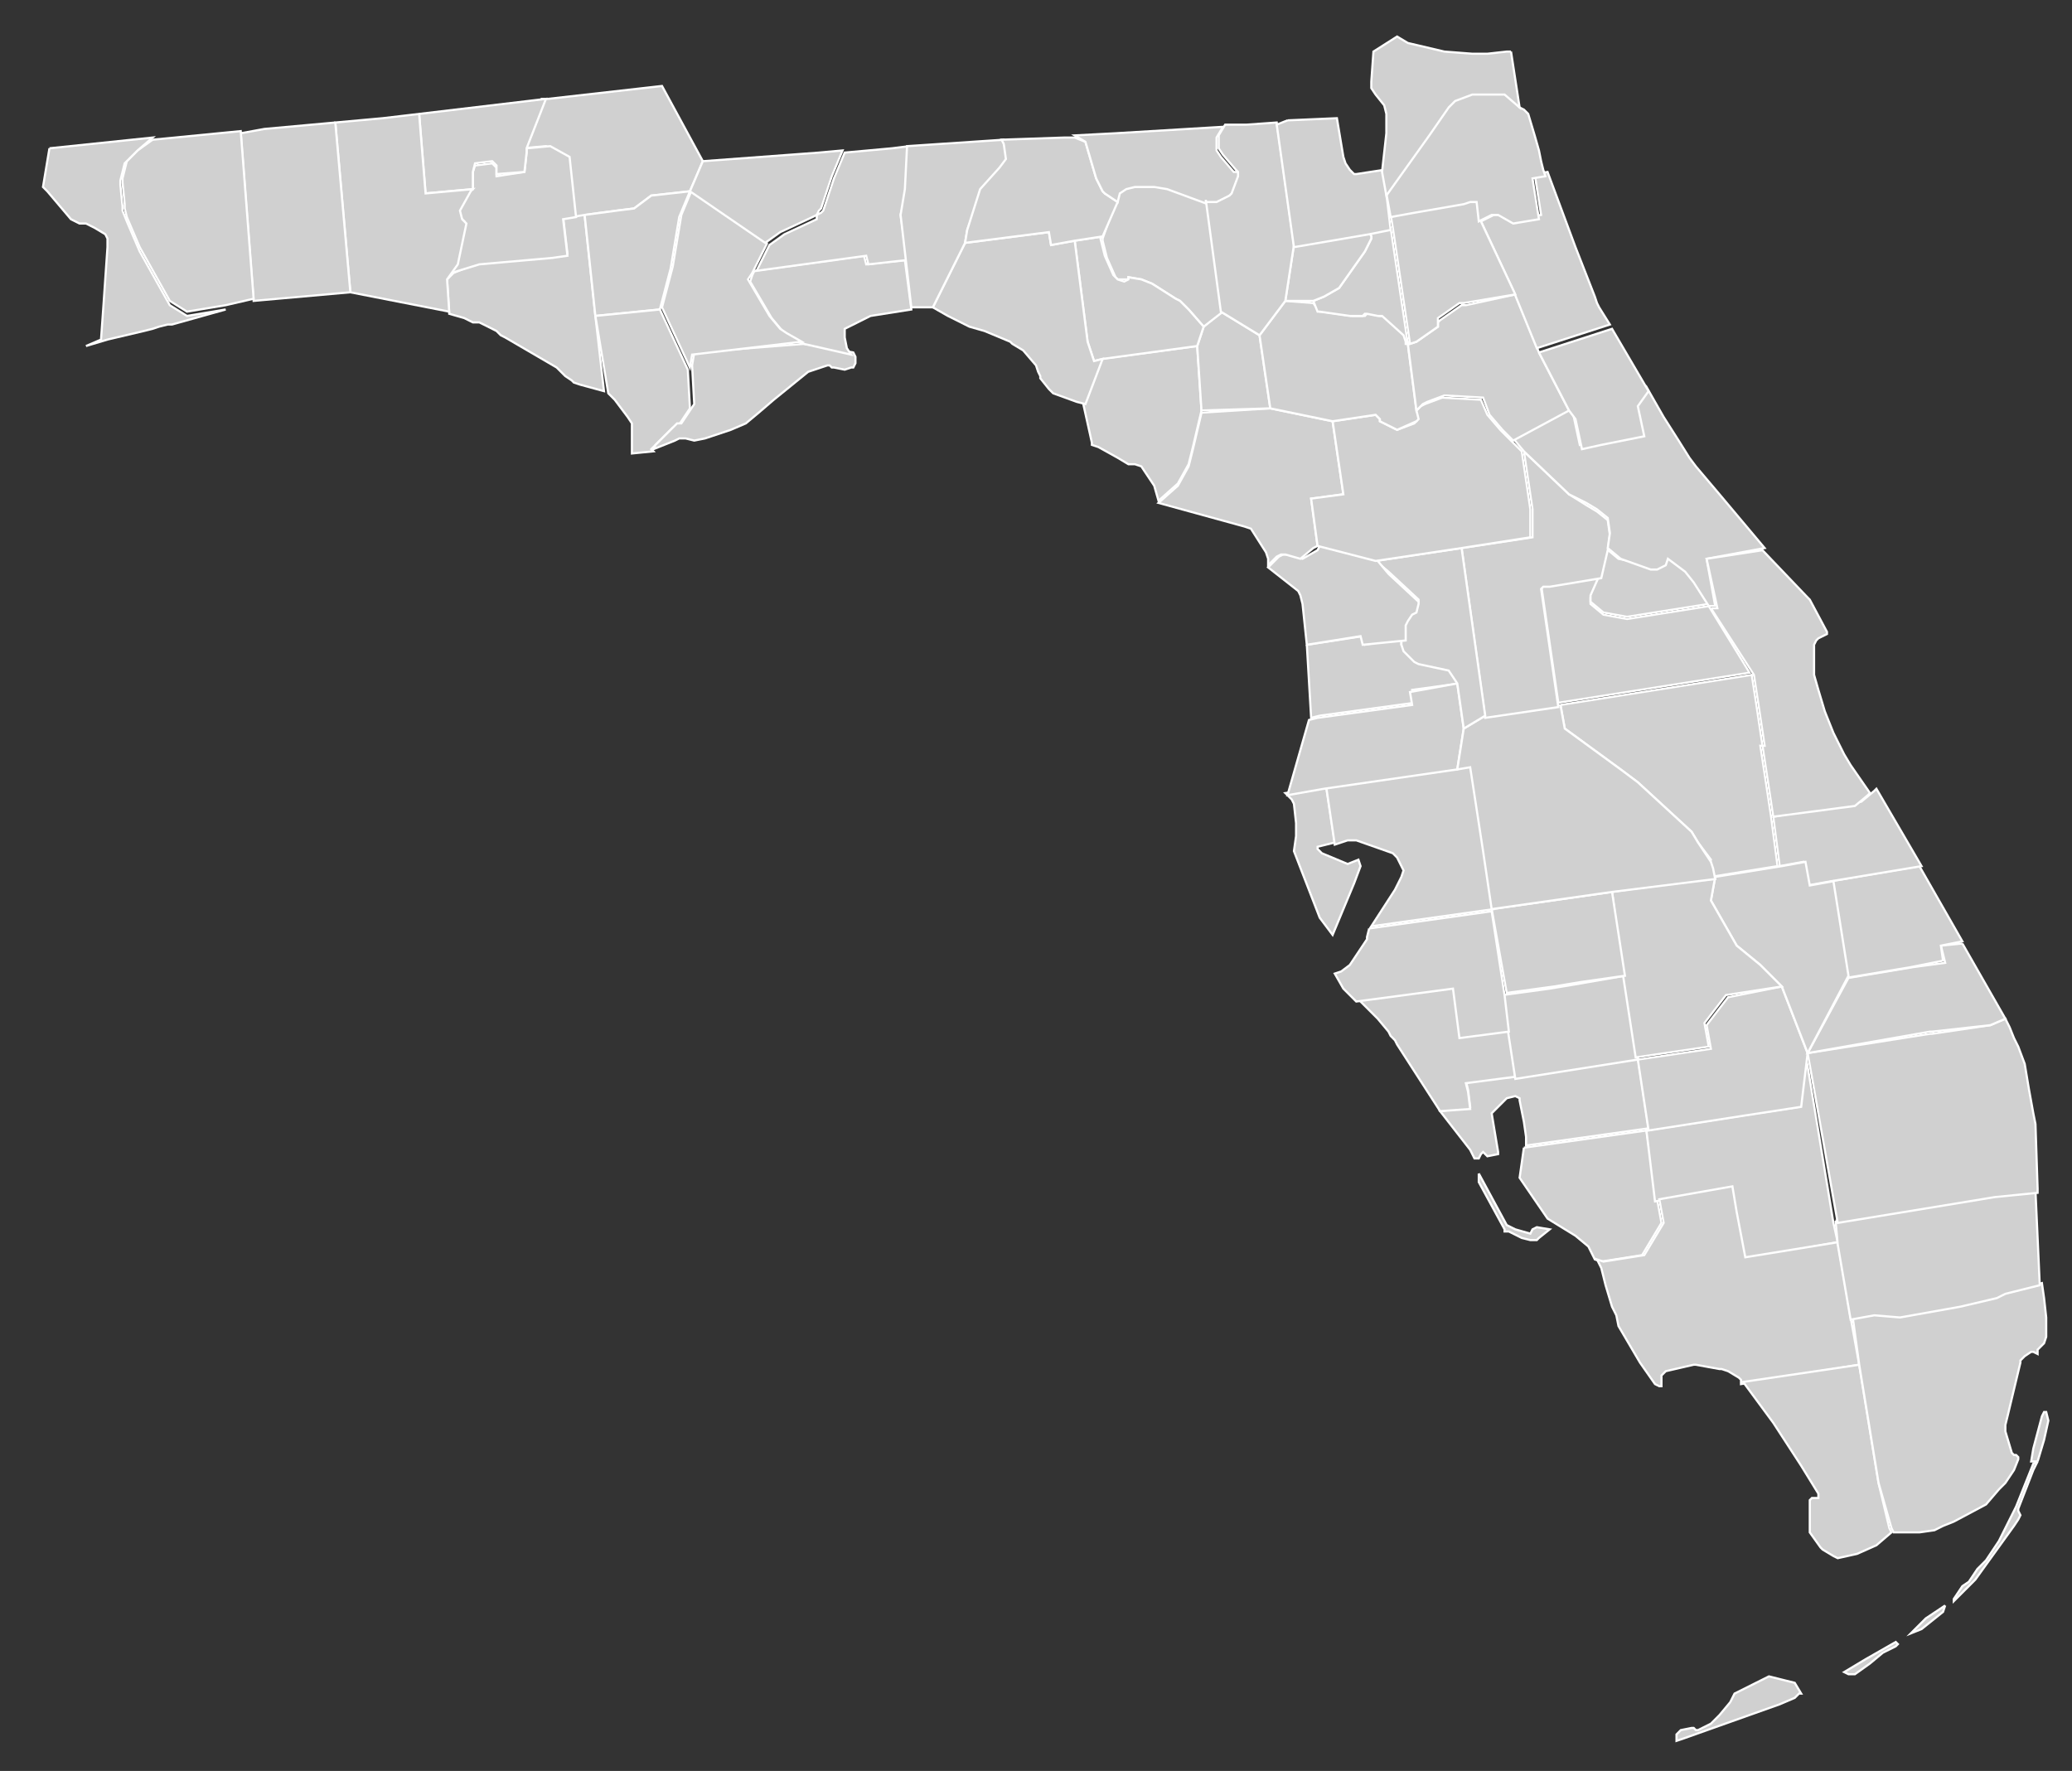<?xml version="1.0" encoding="utf-8"?>
<!-- Generator: Adobe Illustrator 26.5.0, SVG Export Plug-In . SVG Version: 6.00 Build 0)  -->
<svg version="1.1"
	 id="svg3258" xmlns:sodipodi="http://sodipodi.sourceforge.net/DTD/sodipodi-0.dtd" xmlns:inkscape="http://www.inkscape.org/namespaces/inkscape" xmlns:rdf="http://www.w3.org/1999/02/22-rdf-syntax-ns#" xmlns:svg="http://www.w3.org/2000/svg" xmlns:cc="http://creativecommons.org/ns#" xmlns:dc="http://purl.org/dc/elements/1.1/"
	 xmlns="http://www.w3.org/2000/svg" xmlns:xlink="http://www.w3.org/1999/xlink" x="0px" y="0px" viewBox="0 0 96.4 82.4"
	 style="enable-background:new 0 0 96.4 82.4;" xml:space="preserve">
<rect x="0" y="0" width="96.4" height="82.4" fill="#333333" stroke="none"/>
<style type="text/css">
	.st0{fill:#D0D0D0;stroke:#FFFFFF;stroke-width:0.1;stroke-miterlimit:10;}
</style>
<sodipodi:namedview  bordercolor="#666666" borderopacity="1" fit-margin-bottom="0" fit-margin-left="0" fit-margin-right="0" fit-margin-top="0" gridtolerance="10" guidetolerance="10" id="namedview3264" inkscape:current-layer="svg3258" inkscape:cx="8.4866449" inkscape:cy="38.066552" inkscape:pageopacity="0" inkscape:pageshadow="2" inkscape:window-height="716" inkscape:window-maximized="1" inkscape:window-width="1366" inkscape:window-x="-8" inkscape:window-y="-8" inkscape:zoom="4.5491794" objecttolerance="10" pagecolor="#ffffff" showgrid="false">
	</sodipodi:namedview>
<path id="Bay" inkscape:connector-curvature="0" class="st0" d="M27.2,10l0.5,4.7l0.4,3.5L27,17.9l-0.3-0.1l-0.1-0.1l-0.3-0.2
	l-0.4-0.4l-2.4-1.4l-0.2-0.1l-0.1-0.1l-0.1-0.1l-0.2-0.1l-0.4-0.2L22.3,15l-0.2,0H22l-0.2-0.1l-0.2-0.1l-0.7-0.2L20.8,13l0.3-0.3
	l1.2-0.5l3.4-0.3l0.7-0.1l-0.2-1.7l0.6-0.1L27.2,10"/>
<path id="Jackson" inkscape:connector-curvature="0" class="st0" d="M25.5,4.6L30.8,4l1.9,3.5l-0.6,1.4l-1.8,0.2l-0.8,0.6l-0.8,0.1
	L27.2,10l-0.6,0.1l-0.3-2.8l-0.9-0.5l-1.1,0.1l0.9-2.3L25.5,4.6"/>
<path id="Charlotte" inkscape:connector-curvature="0" class="st0" d="M70.5,50.1l5.7-0.9l0.5,3.3L71,53.3v-0.4l-0.1-0.7l-0.2-1
	v-0.1L70.5,51l-0.4,0.1L70,51.2l-0.5,0.5l-0.1,0.1l0.3,1.8v0.1l-0.5,0.1L69,53.6l0,0l-0.1,0.1l-0.1,0.2h-0.2l-0.1-0.2l-0.1-0.2l0,0
	l0,0L67,51.7l1.4-0.2l-0.1-0.8l-0.1-0.4L70.5,50.1"/>
<path id="Lee" inkscape:connector-curvature="0" class="st0" d="M68.8,54.6l1.3,2.4l0.2,0.1l0.2,0.1l0.7,0.2l0.1-0.2l0.2-0.1
	l0.6,0.1l0,0l-0.5,0.4l-0.1,0.1h-0.1h-0.2l-0.4-0.1l-0.6-0.3h-0.1H70v-0.1L68.8,55V54.6 M70.9,53.4l5.7-0.8l0.5,3.2l0.2,1.1
	l-0.9,1.5l-1.9,0.3l-0.3-0.1L73.9,58l-0.6-0.5L72,56.7l-1.3-1.9L70.9,53.4"/>
<path id="Hendry" inkscape:connector-curvature="0" class="st0" d="M76.6,52.6l4.5-0.7l2.6-0.4L84,49l1.3,7.9l0.2,0.9L81,58.6
	l-0.4-2.1l-0.2-1.2L77,55.9L76.6,52.6"/>
<path id="Collier" inkscape:connector-curvature="0" class="st0" d="M85.5,57.8l0.6,3.5l0.4,2.2L81,64.4v-0.2l-0.1-0.1l-0.5-0.3
	l-0.3-0.1H80l-1.1-0.2h-0.1l-1.3,0.3l-0.1,0.1L77.3,64v0.1v0.2v0.2h-0.1L77,64.4l-0.7-1l-1-1.7l-0.1-0.5L75,60.8l-0.3-1L74.5,59
	l-0.2-0.4l0,0l0.3,0.1l1.9-0.3l0.9-1.5l-0.2-1.1l3.4-0.6l0.2,1.2l0.4,2.1L85.5,57.8"/>
<path id="Monroe" inkscape:connector-curvature="0" class="st0" d="M90.5,74.7L90.4,75l-0.5,0.4l-0.5,0.4L88.9,76l0,0l0,0l0,0
	l0.1-0.1l0.6-0.6L90.5,74.7L90.5,74.7 M94.8,68L94.8,68l-0.2,0.4l-0.7,1.8v0.1l0.1,0.2l-0.1,0.2L93.7,71l-1.8,2.5l-0.1,0.1l-0.9,0.9
	l0,0l0,0v-0.1l0.4-0.6l0.3-0.2L92,73l0.4-0.4l0.6-0.9l0.1-0.2l0.7-1.4l0.8-2L94.8,68 M87.6,76.9L87,77.4l-0.7,0.5H86l-0.2-0.1l0,0
	l0,0l1-0.6l1.4-0.8l0,0l0.1,0.1l-0.1,0.1L87.6,76.9 M80.5,79.2L80.5,79.2l0.2-0.4l1.6-0.8l0.4,0.1l0.8,0.2l0.3,0.5l0,0h-0.1
	l-0.1,0.1L83.5,79l-0.7,0.3l-4.5,1.6L78,81l0,0v-0.2v-0.1l0.2-0.2l0.5-0.1h0.1l0.1,0.1H79l0.4-0.2l0.2-0.1l0.4-0.4L80.5,79.2
	 M86.5,63.5l0.9,5.5l0.5,2.1l0.1,0.2l0,0l-0.7,0.6l-0.9,0.4l-0.9,0.2l-0.2-0.1l-0.5-0.3L84.7,72l-0.5-0.7V71v-0.6v-0.5v-0.1l0.1-0.1
	h0.1h0.2v-0.1v-0.1l-0.8-1.3l-1.3-2l-1.4-1.9L86.5,63.5"/>
<path id="Miami-Dade" inkscape:connector-curvature="0" class="st0" d="M94.8,68h-0.3l0.1-0.6l0.4-1.5l0.1-0.2h0.1l0.1,0.4L95.1,67
	L94.8,68 M86.2,61.3l1.1-0.2l1.2,0.1l2.8-0.5l1.7-0.4l0.4-0.2l0.4-0.1l0.4-0.1l0.8-0.2l0,0l0.1,0.7l0.1,0.9v0.3v0.6l-0.1,0.3
	L95,62.6l-0.2,0.2V63l-0.2-0.1h-0.1l-0.3,0.2L94,63.3v0.1l-0.6,2.5l-0.1,0.4v0.3l0.3,1l0.1,0.1h0.1l0.1,0.1v0.1l-0.2,0.5L93.3,69
	l0,0L93,69.3L92.4,70l-1.5,0.8L90.4,71L90,71.2l-0.7,0.1h-1.2l0,0L88,71.1L87.4,69l-0.9-5.5L86.2,61.3"/>
<path id="Broward" inkscape:connector-curvature="0" class="st0" d="M85.4,56.8l6.7-1.1l0.6-0.1l2-0.2l0.2,4.4L94.1,60l-0.4,0.1
	l-0.4,0.1l-0.4,0.2l-1.7,0.4l-2.8,0.5l-1.2-0.1l-1.1,0.2l-0.6-3.5L85.4,56.8"/>
<path id="Palm_Beach" inkscape:connector-curvature="0" class="st0" d="M84.1,49l5.7-0.9h0.1l2.7-0.4l0.7-0.3l0.2,0.4l0.2,0.5
	l0.2,0.4l0.3,0.8l0.2,1.2l0.2,1.1l0.1,0.5l0.1,3v0.2l-2,0.2l-0.6,0.1l-6.7,1.1L84.1,49"/>
<path id="Sarasota" inkscape:connector-curvature="0" class="st0" d="M70.2,47.9l0.3,2.2l-2.3,0.3l0.1,0.4l0.1,0.8L67,51.7l-2-3.1
	l-0.1-0.2l-0.2-0.2L64.6,48l-0.5-0.6l-0.3-0.3l-0.6-0.6l4.5-0.6l0.3,2.2L70.2,47.9"/>
<path id="DeSoto" inkscape:connector-curvature="0" class="st0" d="M75.6,45.4l0.6,3.9l-5.7,0.9l-0.6-3.9l2.2-0.3l1.2-0.2L75.6,45.4
	"/>
<path id="Glades" inkscape:connector-curvature="0" class="st0" d="M82.9,45.9l1.2,3.1l-0.3,2.5l-2.6,0.4l-4.5,0.7l-0.5-3.3l3.4-0.5
	l-0.2-1.1l1-1.3L82.9,45.9"/>
<path id="Martin" inkscape:connector-curvature="0" class="st0" d="M91.3,43.9l2,3.5l-0.7,0.3L89.9,48h-0.1l-5.7,1l1.9-3.5l3-0.5
	l1.5-0.2L90.3,44L91.3,43.9"/>
<path id="St._Lucie" inkscape:connector-curvature="0" class="st0" d="M85.2,41l4.1-0.7l2,3.5l-1,0.2l0.1,0.7L88.9,45l-3,0.5
	L85.2,41"/>
<path id="Indian_River" inkscape:connector-curvature="0" class="st0" d="M82.5,38l4.1-0.7l0.6-0.5l0.1-0.1l2.1,3.6L85.2,41
	l-1.1,0.2l-0.2-1.1l-1.1,0.2L82.5,38"/>
<path id="Okeechobee" inkscape:connector-curvature="0" class="st0" d="M79.8,40.8l3.1-0.5l1.1-0.2l0.2,1.1l1.1-0.2l0.7,4.4L84.1,49
	l-1.2-3.1l-1-1L80.8,44l-1.2-2.1L79.8,40.8"/>
<path id="Highlands" inkscape:connector-curvature="0" class="st0" d="M75,41.5l4.8-0.7l-0.2,1.1l1.2,2.1l1.1,0.9l1,1l-2.6,0.4
	l-1,1.3l0.2,1.1l-3.4,0.5l-0.6-3.9L75,41.5"/>
<path id="Hardee" inkscape:connector-curvature="0" class="st0" d="M69.4,42.3l5.6-0.8l0.6,3.9l-2.1,0.3l-1.2,0.2l-2.2,0.3
	L69.4,42.3"/>
<path id="Manatee" inkscape:connector-curvature="0" class="st0" d="M63.7,43.2l5.7-0.8l0.6,3.9l0.2,1.7l-2.3,0.3L67.6,46l-4.5,0.6
	L62.5,46l-0.4-0.7l0.3-0.1l0.4-0.3l0.8-1.2v-0.1L63.7,43.2"/>
<path id="Pinellas" inkscape:connector-curvature="0" class="st0" d="M61.7,36.6l0.4,2.6l-0.8,0.2l0,0v0.1l0.1,0.1l0.1,0.1l1.2,0.5
	l0.5-0.2l0.1,0.3L63,41.1l-1,2.4l-0.6-0.8l-1.2-3.1l0,0l0.1-0.7v-0.6l-0.1-0.9l-0.1-0.2L60,37.1l-0.2-0.2L61.7,36.6"/>
<path id="Hillsborough" inkscape:connector-curvature="0" class="st0" d="M61.7,36.6l6.2-0.9l0.6-0.1l0.6,3.9l0.4,2.8l-5.7,0.8
	l1.1-1.7l0,0l0.3-0.6l0.1-0.3L65,39.9l-0.2-0.2l-1.7-0.6h-0.4l-0.3,0.1l-0.3,0.1L61.7,36.6"/>
<path id="Hernando" inkscape:connector-curvature="0" class="st0" d="M60.8,30l2.6-0.4l0.1,0.4l1.7-0.3V30l0.2,0.2l0.5,0.5l0.2,0.1
	l1.4,0.4l0.4,0.6l-2.2,0.3l0.1,0.6l-4.4,0.6L61,33.4L60.8,30"/>
<path id="Pasco" inkscape:connector-curvature="0" class="st0" d="M67.8,31.8l0.3,2.1l-0.3,1.9l-6.2,0.9L59.9,37l1-3.5l0.4-0.1
	l4.4-0.6l-0.1-0.6L67.8,31.8"/>
<path id="Osceola" inkscape:connector-curvature="0" class="st0" d="M72.6,32.8l8.9-1.4l0.2,1.3l0.3,2h-0.1l0.5,3.3l0.3,2.3
	l-3.1,0.5l-0.1-0.5l0.1-0.3L79,39.2l-0.3-0.5l-2.5-2.3l-0.8-0.6l-2.6-1.9L72.6,32.8"/>
<path id="Polk" inkscape:connector-curvature="0" class="st0" d="M72.6,32.8l0.2,1.1l2.6,1.9l0.8,0.6l2.5,2.3l0.3,0.5l0.6,0.9
	l0.1,0.3l0.1,0.5L75,41.5l-5.6,0.8L69,39.6l-0.6-3.9l-0.6,0.1l0.3-1.9l1-0.6L72.6,32.8"/>
<path id="Orange" inkscape:connector-curvature="0" class="st0" d="M74.4,26.8l-0.4,1v0.3l0.6,0.5l1.1,0.2l3.8-0.6l1.9,3.1l-8.9,1.4
	l-0.8-5.5l0.1-0.1h0.1h0.2L74.4,26.8"/>
<path id="Seminole" inkscape:connector-curvature="0" class="st0" d="M74.4,26.8l0.3-1.3l0.6,0.5l1.5,0.3H77h0.1l0.4-0.2l0.1-0.3
	l0.8,0.7l0.4,0.5l0.7,1.1l-3.8,0.6l-1.1-0.2L74,28v-0.3L74.4,26.8"/>
<path id="Lake_FL" inkscape:connector-curvature="0" class="st0" d="M70.9,21l2.1,2l0.8,0.5l0.5,0.3l0.5,0.4l0,0l0.1,0.7l-0.1,0.7
	l-0.3,1.3l-2.4,0.4h-0.2h-0.1l-0.1,0.1l0.8,5.5l-3.4,0.5L68,25.5l3.3-0.5v-1.3L70.9,21"/>
<path id="Sumter" inkscape:connector-curvature="0" class="st0" d="M64,26.1l4-0.6l1.1,7.8l-1,0.6l-0.3-2.1l-0.4-0.6L66,30.9
	l-0.2-0.1l-0.5-0.5L65.2,30v-0.3v-0.6V29l0.1-0.2l0.2-0.3l0.2-0.1l0,0L66,28v-0.1l-1.4-1.3L64,26.1"/>
<path id="Citrus" inkscape:connector-curvature="0" class="st0" d="M61.4,25.4l2.7,0.7l0.5,0.6L66,28v0.1l-0.1,0.4l0,0l-0.2,0.1
	l-0.2,0.3l-0.1,0.2v0.1v0.6l-2,0.2l-0.1-0.4L60.8,30l-0.2-1.9l-0.1-0.4l-0.1-0.2L59,26.4l0.1-0.1l0.1-0.1l0.3-0.3l0.2-0.1h0.2
	l0.7,0.2l0.7-0.4L61.4,25.4L61.4,25.4"/>
<path id="Levy" inkscape:connector-curvature="0" class="st0" d="M59.1,19l2.9,0.6l0.5,3.4L61,23.2l0.3,2.2l0,0l-0.2,0.1L60.5,26
	l-0.7-0.2h-0.2l-0.2,0.1l-0.3,0.3L59,26.3v0.1V26l-0.1-0.3l-0.7-1.1l-0.3-0.1l-4-1.1l0.9-0.8l0.5-0.9l0.2-0.8l0.4-1.7L59.1,19"/>
<path id="Marion" inkscape:connector-curvature="0" class="st0" d="M62,19.6l2-0.3l0.2,0.2v0.1L65,20l0.8-0.3l0.1-0.1l0,0l-0.1-0.4
	l0.3-0.3l0.2-0.1l0.8-0.3l1.8,0.1l0.3,0.7l0.6,0.7l0.5,0.5l0.5,0.5l0.4,2.7V25L68,25.5l-4,0.6l-2.7-0.7L61,23.2l1.5-0.2L62,19.6"/>
<path id="Volusia" inkscape:connector-curvature="0" class="st0" d="M70.4,20.4L73,19l0.2,0.3l0.3,1.4l0.9-0.2l0,0l2-0.4l-0.3-1.4
	l0.5-0.7l0.8,1.4l0.7,1.1l0.5,0.8l0.3,0.4L80,23l2.1,2.5L79.4,26l0.4,2.2h-0.3l-0.7-1.1l-0.4-0.5L77.6,26l-0.1,0.3l-0.4,0.2H77h-0.2
	L75.4,26l-0.6-0.5l0.1-0.7l-0.1-0.7l0,0l-0.5-0.4l-0.5-0.3L73,23l-2.1-2L70.4,20.4"/>
<path id="Brevard" inkscape:connector-curvature="0" class="st0" d="M79.6,28.3h0.3L79.4,26l2.6-0.4l2.1,2.2l0,0l0.1,0.1l0,0
	l0.8,1.5v0.1l-0.4,0.2l-0.1,0.1L84.4,30v0.1l0,0v0.2v0.4v0.4v0.3l0.2,0.7l0.3,1l0.4,1l0.3,0.6l0.2,0.4l0.3,0.5l0,0l0.9,1.3L86.9,37
	l-0.6,0.5L82.5,38L82,34.7h0.1l-0.3-2l-0.2-1.3L79.6,28.3"/>
<path id="Washington" inkscape:connector-curvature="0" class="st0" d="M22,8.8V8l0.1-0.3l0.8-0.1l0.2,0.2v0.4L24.4,8l0.1-0.9V7V6.9
	l1.1-0.1l0.9,0.5l0.3,2.8l-0.6,0.1l0.2,1.7L25.7,12l-3.4,0.3L21,12.7L20.8,13l0.4-0.8l0.4-1.9l-0.2-0.2l-0.1-0.4l0.5-0.9L22,8.8"/>
<path id="Holmes" inkscape:connector-curvature="0" class="st0" d="M19.5,5.3l5.9-0.7l-0.9,2.3V7v0.1L24.4,8l-1.3,0.1V7.7l-0.2-0.2
	l-0.8,0.1L22,8v0.8L19.8,9L19.5,5.3"/>
<path id="Walton" inkscape:connector-curvature="0" class="st0" d="M17.8,5.5l1.7-0.2L19.8,9L22,8.8l-0.1,0.1l-0.5,0.9l0.1,0.4
	l0.2,0.2l-0.4,1.9L20.8,13l0.1,1.5l-4.6-0.9l-0.7-7.9L17.8,5.5"/>
<path id="Okaloosa" inkscape:connector-curvature="0" class="st0" d="M15.6,5.7l0.7,7.9L11.8,14l-0.6-7.8L12.3,6L15.6,5.7"/>
<path id="Santa_Rosa" inkscape:connector-curvature="0" class="st0" d="M7.1,6.5l4.1-0.4l0.6,7.8l-1.3,0.3l-1.8,0.3L7.9,14l-1.4-2.5
	l-0.6-1.4L5.8,9.7V9.5l-0.1-1V8.3l0.2-0.8L6,7.4L6.4,7L7.1,6.5"/>
<path id="Escambia" inkscape:connector-curvature="0" class="st0" d="M2.3,6.9l4.8-0.5L6.4,7L5.9,7.5L5.8,7.6L5.6,8.4v0.2l0.1,1v0.2
	l0.2,0.5l0.6,1.4l1.4,2.5l0.8,0.5l1.8-0.3L8,15.1H7.9H7.8l-0.4,0.1l-0.3,0.1l-0.4,0.1L5,15.8l-1,0.3l0.7-0.3l0.1-1.4L5,11.5v-0.2
	v-0.2l-0.1-0.2l-0.5-0.3L4,10.4H3.8H3.7l-0.4-0.2L2.2,8.9L2,8.7L2.3,6.9"/>
<path id="Calhoun" inkscape:connector-curvature="0" class="st0" d="M27.2,10l1.5-0.2l0.8-0.1l0.8-0.6l1.8-0.2l-0.5,1.2l-0.4,2.4
	l-0.5,1.9l-3,0.3L27.2,10"/>
<path id="Gulf" inkscape:connector-curvature="0" class="st0" d="M27.7,14.7l3-0.3l1.3,2.8l0.1,1.8l-0.6,0.9h-0.2l-1,1l0.1,0.1
	l-1,0.1v-1.3v-0.1l-0.2-0.3l-0.6-0.8l-0.3-0.3l0,0L27.7,14.7"/>
<path id="Franklin" inkscape:connector-curvature="0" class="st0" d="M37.4,16l2.3,0.4l0.1,0.2v0.1v0.1l0,0v0.1l-0.1,0.2h-0.1
	l-0.3,0.1l-0.5-0.1h-0.1L38.6,17l-0.1,0l-0.6,0.2l-0.3,0.1L36,18.6l-0.7,0.6l-0.6,0.5L34,20l-1.2,0.4l-0.5,0.1l-0.4-0.1h-0.3
	l-0.2,0.1l-1,0.4l0.1-0.2l1-1h0.2l0.6-0.9L32.2,17l0.1-0.6L37.4,16"/>
<path id="Dixie" inkscape:connector-curvature="0" class="st0" d="M55.7,16.1l0.2,3l-0.4,1.7l-0.2,0.8l-0.5,0.9l-0.9,0.8l-0.2-0.7
	L53.3,22l-0.2-0.3l-0.3-0.1h-0.3L52,21.3l-0.9-0.5l-0.3-0.1v-0.1l-0.4-1.8l0.8-2.1L55.7,16.1"/>
<path id="Gilchrist" inkscape:connector-curvature="0" class="st0" d="M56,15.2l0.8-0.7l1.8,1.1l0.5,3.4l-3.2,0.1l-0.2-3L56,15.2"/>
<path id="Alachua" inkscape:connector-curvature="0" class="st0" d="M59.8,14l1.3,0.1l0.3,0.4h0.1l1.4,0.2h0.6l0.1-0.1h0.1l0.5,0.1
	h0.2l1,0.9l0.1,0.3V16l0.4,3.1l0.1,0.4l0,0l-0.1,0.1L65,20l-0.8-0.4v-0.1L64,19.3l-2,0.3L59.1,19l-0.5-3.4L59.8,14"/>
<path id="Putnam" inkscape:connector-curvature="0" class="st0" d="M70.5,13.7l1.1,2.7l1.4,2.7l-2.6,1.4L69.9,20l-0.6-0.7L69,18.5
	l-1.8-0.1l-0.8,0.3l-0.2,0.1l-0.3,0.3L65.5,16h0.1l0.3-0.1l1-0.7V15l0.1-0.1l1-0.7h0.2L70.5,13.7"/>
<path id="Flagler" inkscape:connector-curvature="0" class="st0" d="M71.6,16.4l3.4-1.1l1.7,2.9l-0.5,0.7l0.3,1.4l-2,0.4l0,0
	l-0.9,0.2l-0.3-1.4L73,19.1L71.6,16.4"/>
<path id="St._Johns" inkscape:connector-curvature="0" class="st0" d="M68.9,10.3l0.6-0.3h0.3l0.7,0.2l1.2-0.2l-0.3-1.9L72,8
	l1.3,3.5l0.9,2.3l0,0l0.1,0.3l0.1,0.2l0.5,0.8l-3.4,1.1l-1.1-2.7L68.9,10.3"/>
<path id="Clay" inkscape:connector-curvature="0" class="st0" d="M68.9,10.3l1.6,3.4l-2.4,0.4h-0.2l-1,0.7V15v0.2l-1,0.7L65.6,16
	l-0.8-5.4L64.7,10l1.1-0.2l2.3-0.4l0.3-0.1h0.3L68.9,10.3"/>
<path id="Bradford" inkscape:connector-curvature="0" class="st0" d="M63.7,10.8l1-0.2l0.8,5.4h-0.1v-0.1l-0.1-0.3l-1-0.9h-0.2
	l-0.5-0.1h-0.1l-0.1,0.1h-0.6l-1.4-0.2h-0.1L61.1,14l0.5-0.2l0.7-0.4l1.2-1.7l0.3-0.6V11L63.7,10.8"/>
<path id="Union" inkscape:connector-curvature="0" class="st0" d="M63.7,10.8l0.1,0.2v0.1l-0.3,0.6l-1.2,1.7l-0.7,0.4L61.1,14h-1.3
	l0.4-2.6L63.7,10.8"/>
<path id="Suwannee" inkscape:connector-curvature="0" class="st0" d="M56.2,9.3l0.7,5.2L56,15.2l-0.7-0.8L54.9,14l-0.2-0.1l-1.1-0.7
	L53.1,13l-0.6-0.1V13h-0.2H52l-0.1-0.1L51.5,12l-0.2-0.8v-0.1l0,0l0.6-1.7L52,8.9l0,0l0.3-0.2l0.4-0.1h0.9l0.6,0.1L56.2,9.3"/>
<path id="Lafayette" inkscape:connector-curvature="0" class="st0" d="M51.3,11L51.3,11l-0.1,0.1l0.2,0.8l0.4,0.9L52,13l0.3,0.1
	l0.2-0.1v-0.1l0.6,0.1l0.5,0.2l1.1,0.7l0.2,0.1l0.4,0.4l0.7,0.8l-0.3,0.9l-4.4,0.6l-0.4,0.1l-0.3-0.9L50,11.2L51.3,11"/>
<path id="Taylor" inkscape:connector-curvature="0" class="st0" d="M50,11.2l0.6,4.7l0.3,0.9l0.4-0.1l-0.8,2.1l-0.4-0.1L49,18.3
	l-0.1-0.1l-0.1-0.1l-0.4-0.5v-0.1l-0.1-0.2L48.2,17l-0.6-0.7L47.1,16L47,15.9l-1.2-0.5l-0.7-0.2l-1-0.5l-0.7-0.4l1.5-3l3.9-0.5
	l0.1,0.6L50,11.2"/>
<path id="Wakulla" inkscape:connector-curvature="0" class="st0" d="M35.1,12.6l5.1-0.7l0.1,0.4l1.8-0.2l0.3,2.3l-1.9,0.3l-1,0.5
	l-0.2,0.1v0.4l0.1,0.5l0,0l0.2,0.3L37.4,16l-0.7-0.4l-0.3-0.2l-0.5-0.6l-1-1.7l0.1-0.3L35.1,12.6"/>
<path id="Liberty" inkscape:connector-curvature="0" class="st0" d="M35.7,11.3l-0.6,1.2L35,12.7L34.8,13l1,1.7l0.5,0.6l0.3,0.2
	l0.7,0.4l-5.1,0.6l-0.1,0.6l-1.3-2.8l0.5-1.9l0.4-2.4l0.5-1.2L35.7,11.3"/>
<path id="Gadsden" inkscape:connector-curvature="0" class="st0" d="M38.1,7.1L39.2,7l-0.5,1.2l-0.5,1.5l-0.1,0.1L38,10l-0.2,0.1
	l-1.5,0.7l-0.7,0.5l-3.5-2.4l0.6-1.4l0,0L38.1,7.1"/>
<path id="Leon" inkscape:connector-curvature="0" class="st0" d="M42.3,6.8l-0.1,2L41.9,10l0.3,2.1l-1.8,0.2l-0.1-0.4l-5.1,0.7
	l0.6-1.2l0.7-0.5l1.5-0.7l0-0.2l0.2-0.1l0.1-0.1l0.5-1.5l0.5-1.2l2.2-0.2L42.3,6.8"/>
<path id="Jefferson" inkscape:connector-curvature="0" class="st0" d="M45.2,6.6l1.5-0.1l0.1,0.2l0.1,0.7l-0.3,0.4l-0.9,1L45,10.7
	l-0.1,0.6l-1.5,3h-1L41.9,10l0.2-1.2l0.1-2L45.2,6.6"/>
<path id="Madison" inkscape:connector-curvature="0" class="st0" d="M49.5,6.4H50l0.5,0.2L51,8.3l0.3,0.6L51.4,9L52,9.4L51.3,11
	L50,11.2l-1.1,0.2l-0.1-0.6l-3.9,0.5l0.1-0.6l0.6-1.9l0.9-1l0.3-0.4l-0.1-0.7l-0.1-0.2L49.5,6.4"/>
<path id="Hamilton" inkscape:connector-curvature="0" class="st0" d="M51.9,6.2l5-0.3l-0.3,0.5v0.2V7l0.2,0.3L57.4,8l0.2,0l0.1,0.3
	v0.1l-0.3,0.8l-0.1,0.1l-0.6,0.3h-0.5V9.5l-1.9-0.7l-0.6-0.1h-0.9l-0.4,0.1L52.1,9l0,0L52,9.4L51.4,9l-0.1-0.1L51,8.3l-0.5-1.7
	L50,6.3L51.9,6.2"/>
<path id="Columbia" inkscape:connector-curvature="0" class="st0" d="M58,5.8l1.4-0.1l0.8,5.7L59.8,14l-1.2,1.6l-1.8-1.1l-0.7-5.2
	v0.1h0.5l0.6-0.3L57.3,9l0.3-0.8V8.1l0-0.1l-0.1-0.1l-0.6-0.7l-0.2-0.3V6.5V6.3L57,5.8H58"/>
<path id="Baker" inkscape:connector-curvature="0" class="st0" d="M59.9,5.6l2.3-0.1l0.3,1.8l0.1,0.3l0.2,0.3L63,8.1h0.1l1.3-0.2
	L64.5,9l0.2,1.7l-1,0.2l-3.5,0.6l-0.8-5.7L59.9,5.6"/>
<path id="Duval" inkscape:connector-curvature="0" class="st0" d="M64.5,9l2-2.8l0.9-1.3l0.2-0.2l0.1-0.1l0.8-0.3h1.3H70L70.7,5
	l0.2,0.1l0.2,0.2l0.3,1L71.6,7l0.1,0.5l0.1,0.4l0.1,0.3l-0.6,0.1l0.3,1.9l-1.2,0.2L69.7,10h-0.3l-0.6,0.3l-0.1-0.9h-0.3l-0.3,0.1
	l-2.3,0.4l-1.1,0.2L64.5,9"/>
<path id="Nassau" inkscape:connector-curvature="0" class="st0" d="M70.3,2.4L70.7,5L70,4.4h-0.2h-1.3l-0.8,0.3l-0.1,0.1L67.4,5
	l-0.9,1.3l-2,2.8L64.3,8l0.1-0.9l0.1-0.9V5.3l-0.1-0.4L64,4.4l-0.2-0.3V3.8l0.1-1.4L65,1.7L65.5,2l1.7,0.4l1.3,0.1h0.7l0.9-0.1H70.3
	"/>
</svg>
